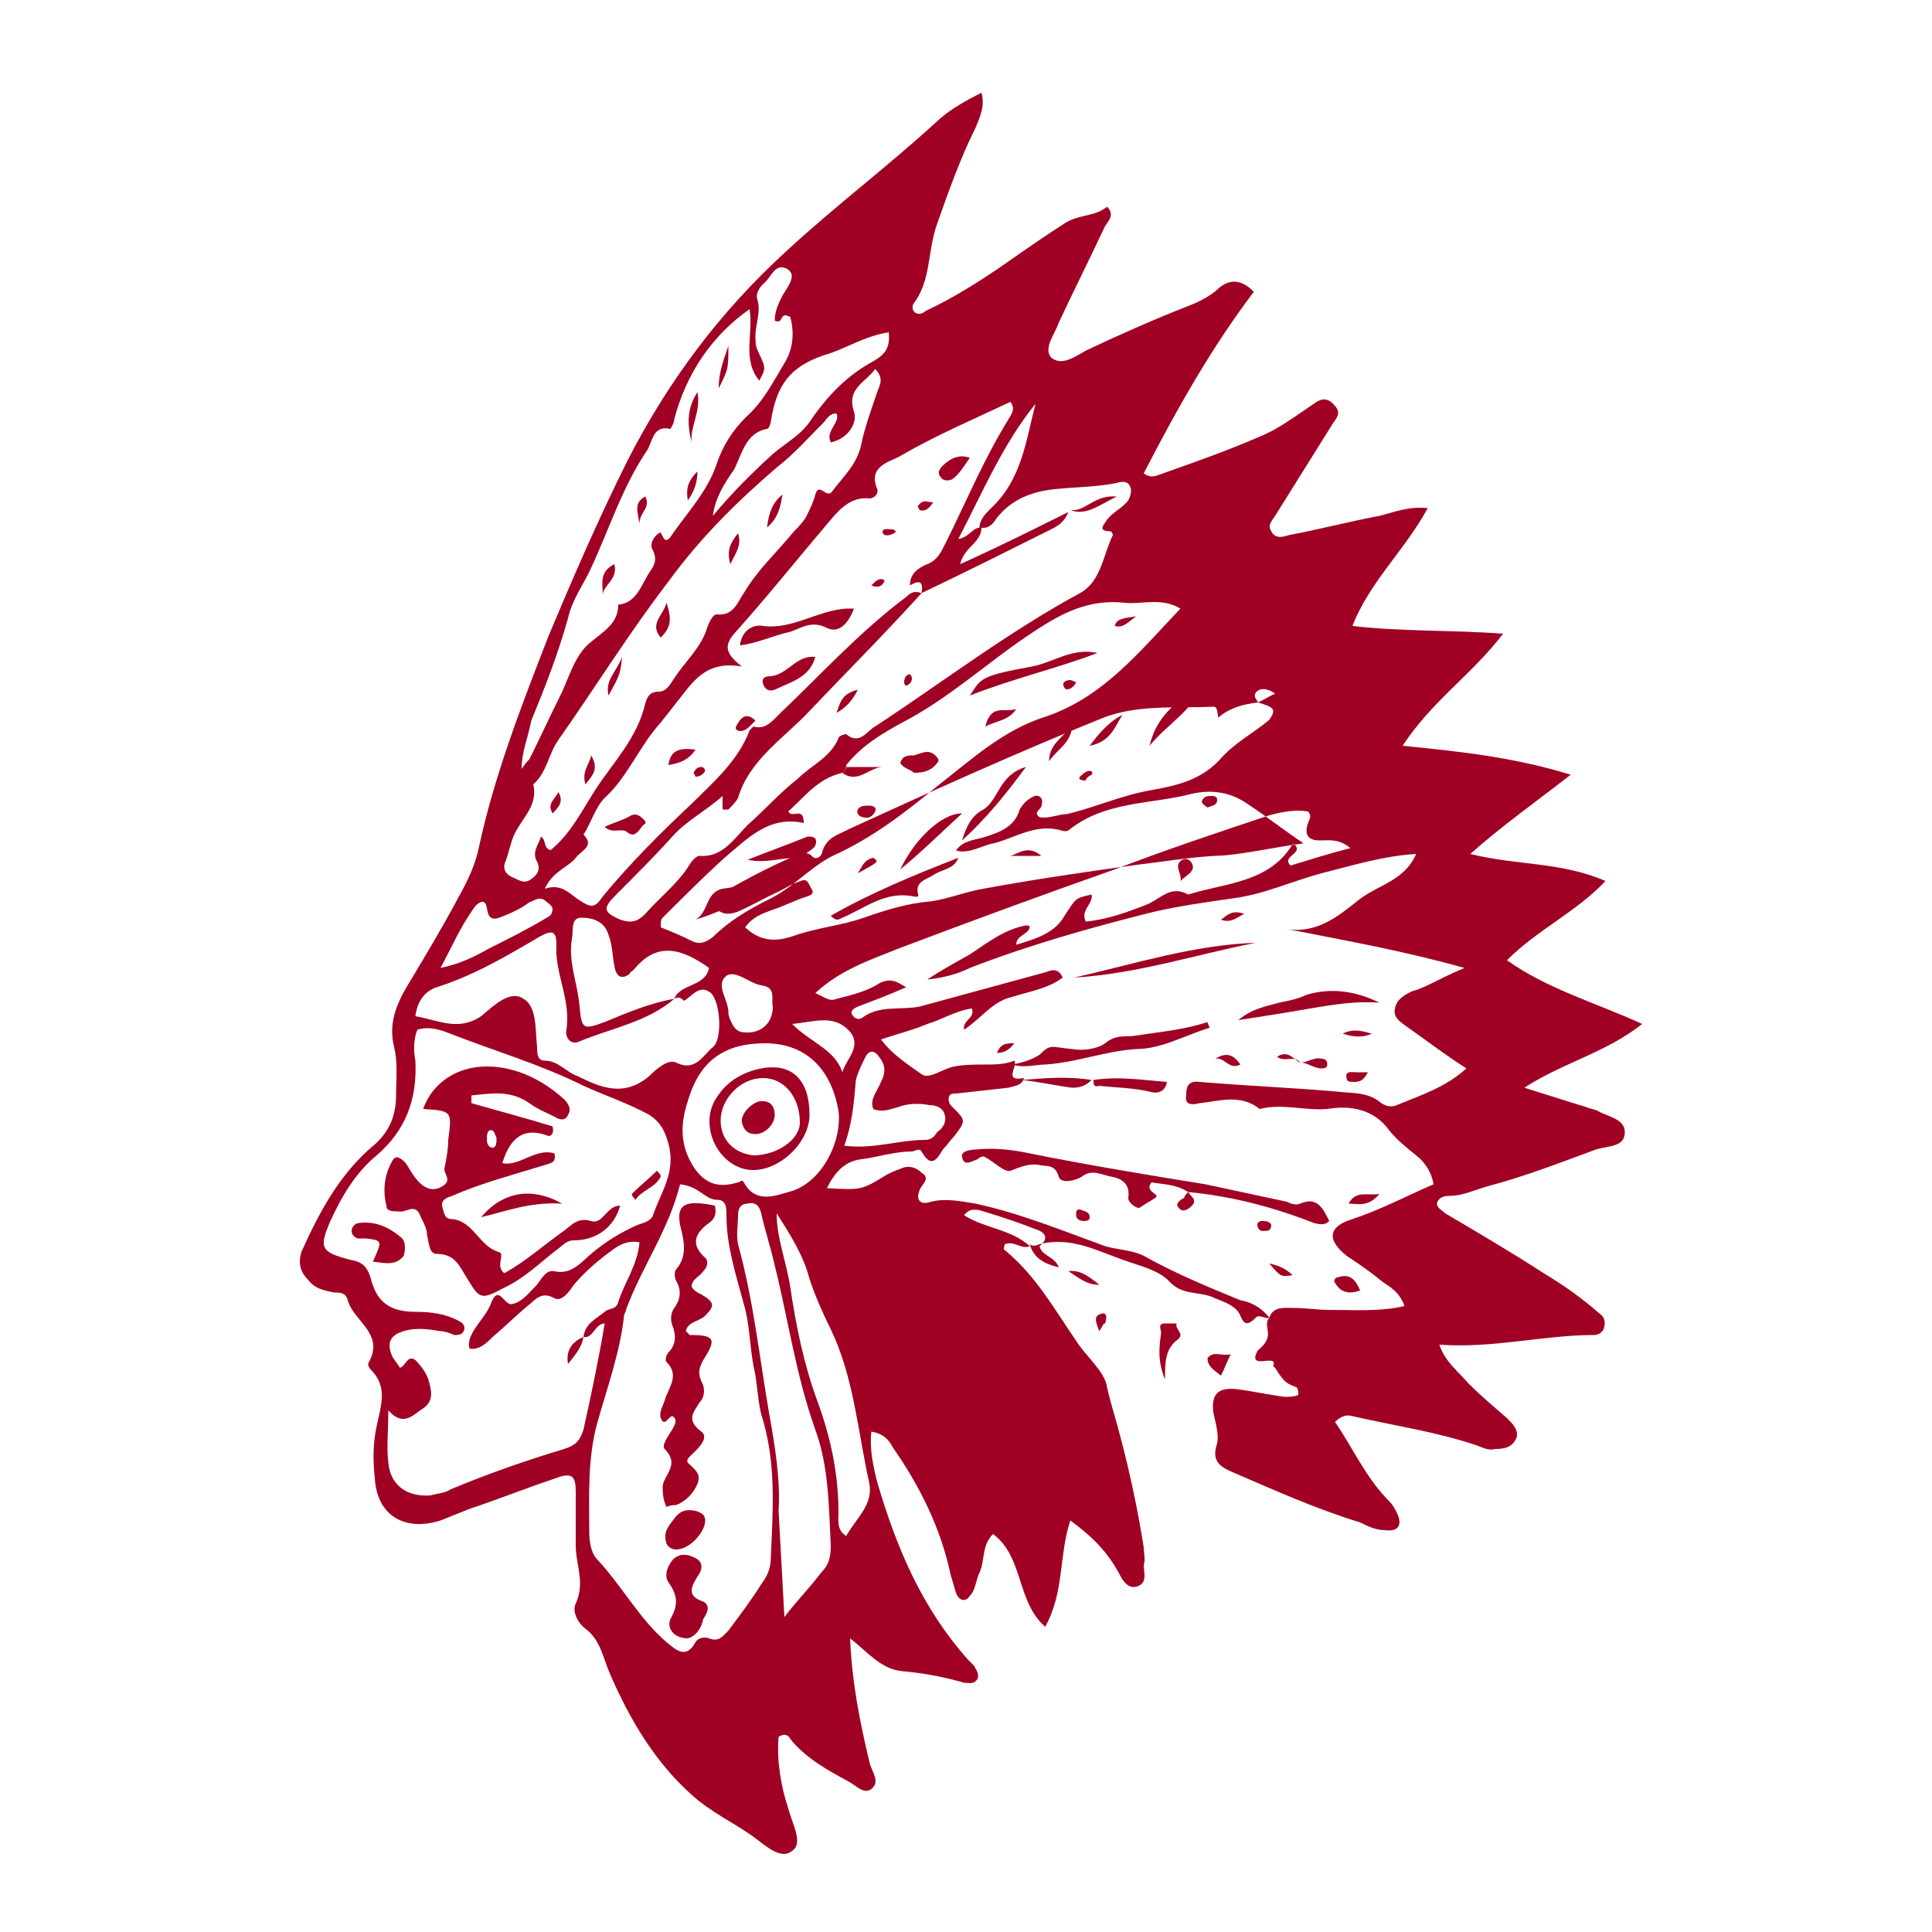 <?xml version="1.0" encoding="utf-8"?>
<!-- Generator: Adobe Illustrator 24.0.3, SVG Export Plug-In . SVG Version: 6.00 Build 0)  -->
<svg version="1.1" id="Layer_1" xmlns="http://www.w3.org/2000/svg" xmlns:xlink="http://www.w3.org/1999/xlink" x="0px" y="0px"
	 viewBox="0 0 100 100" style="enable-background:new 0 0 100 100;" xml:space="preserve">
<style type="text/css">
	.st0{fill:#A00023;}
</style>
<path class="st0" d="M65.7,68.2c-0.2,0.1-0.5-0.2-0.7,0c-0.4,0.4-0.6,0.4-0.8-0.1c-0.2-0.5-0.8-0.7-1.3-0.9
	c-0.8-0.4-1.7-0.1-2.4-0.9c-0.6-0.6-1.6-0.8-2.4-1.1c-1.4-0.5-2.7-1.2-4.3-0.8v0.1c0.4-0.3,0.4-0.6,0-0.8c-1-0.4-1.9-0.7-2.9-1
	c-0.3-0.1-0.7-0.2-1,0.2c1.1,0.7,2.4,0.7,3.4,1.6l0,0c-0.4,0.2-0.8-0.3-1.3-0.1c0,0.1-0.1,0.3,0,0.3c1.6,1.3,2.6,3.1,3.7,4.7
	c0.5,0.8,1.5,1.6,1.6,2.4c0.2,0.9,0.5,1.8,0.7,2.6c0.5,1.9,0.9,3.8,1.2,5.7c0,0.3,0.1,0.6,0,0.9c0,0.4,0.2,0.9-0.3,1.1
	s-0.8-0.3-1-0.7c-0.6-1.1-1.4-1.9-2.5-2.7c-0.6,1.8-0.3,3.7-1.3,5.5c-1.5-1.3-1.1-3.6-2.7-4.8c-0.6,0.6-0.4,1.3-0.7,2
	c-0.2,0.4-0.2,0.9-0.5,1.2c-0.2,0.3-0.5,0.3-0.7-0.1c-0.1-0.3-0.2-0.7-0.3-1c-0.5-2.4-1.6-4.6-3-6.6c-0.2-0.4-0.5-0.7-1.1-0.8
	c-0.1,0.9,0.1,1.8,0.3,2.6c1,3.4,2.3,6.5,4.7,9.2c0.1,0.1,0.2,0.2,0.3,0.3c0.1,0.2,0.3,0.4,0.2,0.7c-0.2,0.3-0.4,0.2-0.7,0.2
	c-1-0.3-2.1-0.5-3.2-0.6c-1.1-0.1-1.8-1-2.7-1.7c0.1,2.3,0.5,4.3,1,6.4c0.1,0.5,0.6,1,0.1,1.4c-0.4,0.3-0.8-0.2-1.2-0.4
	c-1.1-0.6-2.2-1.2-3-2.2c-0.1-0.2-0.3-0.3-0.6-0.1c-0.1,1.2,0.1,2.5,0.5,3.7c0.2,0.8,0.8,1.8,0.2,2.2c-0.6,0.5-1.4-0.3-2.1-0.8
	c-1-0.7-2.1-1.2-3.1-2.1c-1.9-1.7-3.2-3.9-4.2-6.2c-0.4-0.9-0.5-1.8-1.3-2.4c-0.4-0.3-0.7-0.9-0.5-1.3c0.5-1.1,0-2,0-3
	c0-0.9,0-1.9,0-2.8c0-0.8-0.2-1-1-0.7c-1.5,0.5-3,1.1-4.5,1.6c-0.5,0.2-1,0.4-1.5,0.6c-1.9,0.6-3.3-0.3-3.4-2.2
	c-0.1-0.9-0.1-1.8,0.1-2.7c0.2-1,0.6-2-0.3-2.9c-0.1-0.1-0.2-0.3-0.1-0.4c0.8-1.5-0.8-2.1-1.1-3.2c-0.1-0.4-0.4-0.4-0.7-0.4
	c-0.5-0.1-1-0.2-1.3-0.6c-0.4-0.4-0.6-0.8-0.4-1.5c0.9-2,1.9-3.9,3.6-5.4c0.9-0.7,1.3-1.6,1.3-2.7c0-0.8,0.1-1.7-0.1-2.5
	C20.1,53,20.5,52,21.1,51c0.9-1.5,1.8-3,2.6-4.5c0.5-0.9,0.9-1.7,1.1-2.7c0.8-3.7,2.2-7.3,3.6-10.9c1.3-3.1,2.6-6.1,4.1-9.1
	c2.1-4.1,4.8-7.7,8.2-10.8c2.6-2.4,5.4-4.5,8-6.9c0.6-0.5,1.3-0.9,2.1-1.3c0.2,0.7-0.1,1.3-0.3,1.8c-0.8,1.6-1.4,3.3-2,5
	c-0.5,1.4-0.3,2.9-1.2,4.1c-0.1,0.1-0.1,0.4,0.1,0.5c0.2,0.1,0.4,0,0.5-0.1c1.5-0.7,2.9-1.6,4.2-2.5c1-0.7,2-1.4,3.1-2.1
	c0.7-0.4,1.5-0.3,2.1-0.8c0.4,0.4,0.1,0.7-0.1,1c-0.8,1.7-1.6,3.3-2.4,5c-0.2,0.6-0.8,1.3-0.4,1.8c0.6,0.5,1.3-0.1,1.9-0.4
	c1.7-0.8,3.5-1.6,5.3-2.3c0.5-0.2,1.1-0.5,1.5-0.9c0.6-0.5,1.2-0.4,1.8,0.2c-2.2,2.9-4,6.1-5.7,9.4c0.4,0.3,0.7,0.1,1,0
	c1.7-0.6,3.4-1.2,5-1.9c1-0.4,1.9-1.1,2.8-1.7c0.4-0.3,0.7-0.3,1,0c0.4,0.4,0.3,0.6,0,1c-1,1.6-2,3.2-3,4.8
	c-0.2,0.3-0.4,0.5-0.2,0.8c0.2,0.4,0.6,0.3,0.9,0.2c1.6-0.3,3.1-0.7,4.7-1c0.8-0.2,1.5-0.5,2.5-0.4c-1.2,2.2-3,3.8-3.9,6.1
	c2.6,0.3,5.1,0.2,7.8,0.4c-1.6,2.1-3.7,3.5-5.2,5.8c3,0.3,5.8,0.6,8.7,1.5c-1.8,1.4-3.5,2.6-5.2,4.1c2.4,0.6,4.7,0.4,7,1.4
	c-1.5,1.6-3.5,2.5-5.1,4.1c2.1,1.5,4.6,2.2,7,3.3c-1.9,1.5-4.1,2-6.1,3.3c1.3,0.4,2.2,0.7,3.2,1c0.2,0.1,0.4,0.1,0.6,0.2
	c0.5,0.3,1.4,0.4,1.4,1.1c0,0.8-0.9,0.7-1.5,0.9c-1.9,0.7-3.7,1.4-5.6,1.9c-0.7,0.2-1.3,0.5-2,0.5c-0.3,0-0.5,0.1-0.6,0.3
	c-0.1,0.3,0.2,0.4,0.4,0.6c1.7,1,3.4,2,5.1,3.1c1,0.6,2,1.3,2.9,2.1c0.3,0.2,0.3,0.5,0.2,0.8c-0.1,0.2-0.3,0.3-0.5,0.3
	c-2.6,0-5.2,0.7-8,0.5c0.3,0.9,1,1.4,1.5,2c0.6,0.6,1.3,1.2,2,1.8c0.3,0.3,0.6,0.6,0.5,1c-0.2,0.5-0.6,0.6-1.1,0.6
	c-0.4,0.1-0.7-0.1-1-0.2c-2.1-0.7-4.2-1-6.4-1.5c-0.3-0.1-0.6,0-0.9,0.3c0.9,1.3,1.6,2.9,2.8,4.1c0.2,0.2,0.3,0.4,0.4,0.6
	c0.3,0.6,0.1,1-0.6,0.9c-0.5,0-0.9-0.2-1.3-0.4c-2.3-0.7-4.5-1.7-6.6-2.6c-0.7-0.3-1.1-0.6-0.8-1.5c0.1-0.5-0.1-1.1-0.2-1.6
	c-0.1-0.9,0.2-1.3,1.2-1.2c0.8,0.1,1.7,0.3,2.5,0.4c0.2,0,0.5,0,0.7-0.1c0-0.2,0-0.3-0.1-0.4c-0.5-0.2-0.6-0.2-1.1-1l-0.1-0.1
	c0.3-0.7-1.4,0.3-0.8-0.8C66.1,69.1,65.3,68.7,65.7,68.2c0.2-0.6,0.8-0.5,1.3-0.5c0.6,0,1.2,0.1,1.8,0.1c1.3,0,2.6,0.1,3.9-0.2
	c-0.3-0.8-0.8-1-1.2-1.3c-0.6-0.5-1.2-0.9-1.8-1.3c-1-0.8-1-1.5,0.3-1.9c1.5-0.5,2.8-1.2,4.2-1.8c-0.1-0.6-0.4-1.1-0.9-1.5
	s-1-0.8-1.4-1.3c-0.8-1.1-2-1.3-3.2-1.1c-1.2,0.1-2.3-0.3-3.5,0c-1-0.8-2.1-0.4-3.1-0.3c-0.4,0.1-0.8,0.1-0.7-0.4
	c0-0.3,0-0.8,0.7-0.7c2.4,0.2,4.8,0.3,7.1,0.5c0.8,0.1,1.6,0,2.3,0.6c0.3,0.2,0.6,0.2,0.8,0.1c1.2-0.5,2.5-0.9,3.6-1.9
	c-1.1-0.7-2-1.4-3-2.1c-0.4-0.3-0.8-0.5-0.7-1c0.1-0.5,0.5-0.7,0.9-0.9c0.4-0.1,0.8-0.3,1.2-0.5c0.4-0.2,0.8-0.4,1.5-0.7
	c-3.2-0.9-6.1-1.4-9.1-2c1.5,0.2,2.6-0.7,3.6-1.5s2.4-1,3-2.4c-1.7,0.1-3.3,0.6-4.9,1c-1.5,0.4-3,1.1-4.6,1.3
	c-1.4,0.2-2.8,0.4-4.1,0.7c-3.2,0.8-6.4,1.7-9.5,2.9c-0.6,0.3-1.3,0.5-2.2,0.6c0.9-0.6,1.5-0.9,2.2-1.3c0.9-0.6,1.8-1.3,2.9-1.5
	c0.1,0,0.2,0,0.2,0.1c-0.1,0.4-0.7,0.4-0.7,0.9c1-0.3,2-0.6,2.5-1.5c0.6-0.9,0.5-0.9,1.4-1.1c0.1,0.5-0.6,0.8-0.3,1.4
	c1.1-0.1,2.2-0.5,3.2-0.9c0.7-0.3,1.2-1,2.1-0.5c1.9-0.6,4.2-0.6,5.4-2.6H67c0.5,0.5-0.7,0.6-0.2,1.1c1-0.3,1.9-0.6,3.1-0.9
	c-0.6-0.5-1.1-0.4-1.6-0.4c-0.6,0-0.8-0.3-0.6-0.9c0.1-0.2,0.2-0.4,0-0.6c-0.6-0.1-1.3,0-2,0.2c-2.7,0.9-5.4,1.8-8,2.8
	c-3.7,1.3-7.5,2.7-11.2,4.1c-1.5,0.6-3,1.1-4.3,2.3c0.8,0.4,0.8,0.4,1.1,0.3c0.8-0.2,1.6-0.4,2.2-0.8c0.6-0.3,0.9-0.1,1.4,0.2
	c-0.9,0.4-1.7,0.7-2.5,1c-0.2,0.1-0.4,0.2-0.3,0.4c0.1,0.2,0.3,0.3,0.5,0.2c0.9-0.7,2-0.4,3-0.6c2.2-0.6,4.4-1.2,6.6-1.8
	c0.2-0.1,0.6-0.2,0.8,0.3c-0.8,0.6-1.7,0.7-2.6,1c-1,0.2-1.6,1.1-2.5,1.7c-0.1-0.5,0.6-0.6,0.4-1.1c-0.8,0.1-1.6,0.6-2.3,0.8
	c-0.7,0.3-1.5,0.5-2.4,0.8c0.6,0.8,1.4,1.3,2.1,1.8c0.4,0.3,1.1-0.3,1.7-0.4c0.5-0.1,1.1-0.1,1.6-0.1s1,0,1.5-0.2l0,0
	c0.2,0.3-0.6,1.1,0.5,0.9l0,0c-0.1,0.4-0.5,0.4-0.8,0.5c-0.9,0.1-1.8,0.2-2.7,0.3c-0.2,0-0.4,0-0.4,0.3c0,0.2,0.1,0.3,0.2,0.4
	C50,58,50,58,49.4,58.8c-0.2,0.2-0.4,0.5-0.6,0.7c-0.3,0.5-0.6,1-1.1,0.1c-0.1-0.2-0.4,0-0.5,0c-0.9,0-1.8,0.3-2.6,0.4
	c-0.9,0.1-1.4,0.7-1.8,1.5c1.8,0.1,1.8,0.1,3.1-0.7c0.2-0.1,0.4-0.2,0.7-0.3c0.4-0.2,0.8-0.1,1.1,0.2c0.5,0.3,0,0.6-0.1,0.9
	c-0.2,0.5,0,0.8,0.6,0.6c0.8-0.2,1.6,0,2.3,0.1c2.3,0.5,4.5,1.4,6.7,2.2c0.7,0.2,1.4,0.2,2,0.5c1.6,0.9,3.3,1.6,5,2.3
	C64.8,67.4,65.3,67.7,65.7,68.2z M34.9,51.7c0.3-0.8,1.6-0.6,1.8-1.6c-1.4-1-2.7-1.4-3.9,0.1c-0.1,0.1-0.2,0.1-0.2,0.2
	c-0.4,0.3-0.7,0.2-0.8-0.4c-0.1-0.5-0.1-1.1-0.3-1.6c-0.2-0.7-0.8-0.9-1.4-0.9s-0.4,0.7-0.5,1.1c-0.2,1.2,0.3,2.3,0.4,3.5
	s0.2,1.2,1.3,0.8C32.5,52.4,33.7,51.9,34.9,51.7c-1.4,1.2-3.2,1.5-4.9,2.2c-0.4,0.2-0.7-0.1-0.7-0.5c0.3-1.6-0.6-3-0.5-4.5
	c0-0.7-0.2-0.8-0.9-0.4c-1.7,1-3.4,2-5.3,2.6c-0.6,0.2-1,0.7-1.1,1.5c1.2,0.2,2.2,0.8,3.4,0c0.6-0.5,1.5-1.4,2.2-0.9
	c0.7,0.4,0.6,1.6,0.7,2.5c0,0.3,0,0.7,0.4,0.7c0.7,0,1.1,0.6,1.7,0.8c1.2,0.6,2.4,1.1,3.7,0c0.4-0.4,1-0.9,1.4-0.7
	c1,0.5,1.4-0.4,1.9-0.8c0.5-0.4,0.4-2.3-0.1-2.8c-0.6-0.5-1,0.2-1.4,0.4C35.2,51.6,35.1,51.6,34.9,51.7z M43.6,40
	c-1.3,0.3-2,1.3-2.8,2c0.2,0.4,0.8-0.3,0.8,0.6c-1.8-0.4-2.9,0.8-4.1,1.8c-1.1,1-2.2,2.1-3.2,3.1c-0.1,0.1-0.1,0.2-0.1,0.5
	c0.5,0.2,1,0.4,1.6,0.7c0.4,0.2,0.7,0.1,1.1-0.2c0.8-0.8,1.8-1.4,2.8-1.9c1.3-0.6,2.2-1.7,3.4-2.3c2-0.9,3.7-2.2,5.4-3.6
	c1.8-1.4,3.4-2.9,5.6-3.6c3-1,4.9-3.4,7-5.6c-1-0.6-2-0.2-2.9-0.3c-1.8-0.2-3.2,0.5-4.7,1.5c-2.3,1.5-4.3,3.4-6.8,4.7
	c-1.1,0.6-2.1,1.2-2.9,2.2C43.8,39.8,43.7,39.9,43.6,40z M47.7,30.7c-1.9,2.1-3.9,4.1-5.8,6.1c-1.3,1.4-3.1,2.5-3.7,4.5
	c-0.1,0.2-0.3,0.4-0.5,0.6c0,0-0.2,0-0.3,0c0-0.2,0-0.4,0-0.7c-0.9,0.8-1.9,1.3-2.6,2.1c-0.9,1-1.9,2-2.9,3
	c-0.7,0.7-0.7,0.9,0.2,1.3c0.6,0.2,0.9,0.1,1.3-0.3c0.7-0.8,1.6-1.5,2.2-2.4c0.1-0.2,0.4-0.6,0.6-0.6c1.2,0.1,1.8-0.9,2.5-1.6
	c0.9-0.8,1.7-1.7,2.6-2.4c0.7-0.7,1.7-1.1,2.1-2.1c0-0.1,0.3-0.2,0.4-0.2c0.7,0.6,1.1-0.2,1.5-0.4c3.5-2.3,6.9-4.9,10.6-6.9
	c1.1-0.6,1.2-2,1.7-3c0-0.1-0.1-0.2-0.1-0.2c-0.7,0-0.4-0.3-0.2-0.6c0.3-0.4,0.8-0.6,1.1-1c0.1-0.2,0.2-0.5,0.1-0.7
	c-0.1-0.3-0.4-0.3-0.7-0.2c-1,0.2-2,0.2-3,0.3c-1.3,0.1-2.4,0.5-3.2,1.5c-0.2,0.3-0.4,0.6-0.9,0.5c0-0.4,0.3-0.7,0.6-1
	c1.6-1.5,1.8-3.5,2.3-5.4c-1.7,2.1-2.7,4.5-4,7c0.6-0.1,0.7-0.6,1.2-0.6c0,0.8-0.9,1-1.1,1.9c2-0.9,3.8-1.8,5.6-2.7l0,0
	c-0.2,0.5-0.5,0.7-0.9,0.9C52.2,28.5,50,29.6,47.7,30.7c0.1-0.6-0.1-0.7-0.6-0.4c0-0.6,0.4-0.9,0.9-1.1s0.7-0.6,0.9-1
	c1.1-2.2,2-4.4,3.3-6.5c0.1-0.2,0.4-0.5,0.1-0.9c-1.9,0.9-3.8,1.7-5.7,2.8c-0.5,0.3-1.7,0.5-1.2,1.7c0.1,0.3-0.2,0.5-0.4,0.5
	c-0.9-0.1-1.5,0.5-2,1.1c-1.7,2-3.3,4-5,5.9c-0.5,0.6-0.5,1,0.4,1.7c-1.7-0.3-2.4,0.6-3.1,1.5c-0.4,0.5-0.7,0.9-1.1,1.4
	c-1.1,1.2-1.7,2.8-2.9,3.9c-0.5,0.5-0.7,1.3-1.1,1.9c0.6,0.6-0.1,0.8-0.4,1.2c-0.4,0.5-1.2,0.7-1.6,1.6c0.9-0.3,1.3,0.3,1.8,0.6
	c0.6,0.4,0.8,0.4,1.2-0.2c1.4-1.7,3-3.3,4.6-4.8c1.1-1.1,2.4-2.2,3-3.8c0.1-0.1,0.1-0.1,0.2-0.2c0.6,0.2,1-0.3,1.4-0.7
	c2.1-2,4.1-4.2,6.5-6C47.2,30.6,47.4,30.6,47.7,30.7z M65.11,36.36c0.33-0.15,0.56-0.31,0.89-0.46c-0.36-0.26-0.76-0.33-1-0.06
	C64.84,36.11,65.12,36.26,65.11,36.36c-0.72,0.08-1.46,0.27-2.05,0.78l0,0c-0.07-0.21,0-0.61-0.31-0.56
	c-1.94,0.09-3.83-0.13-5.67,0.58c-4.45,1.8-8.72,3.73-13.11,5.74c-0.56,0.31-1.18,0.41-1.41,1.19c-0.05,0.3-0.38,0.44-0.54,0.21
	c-0.26-0.25-0.59-0.1-0.81-0.03c-1.53,0.66-2.97,1.43-4.44,2.31c0.38,0.77,0.87,0.85,1.53,0.56c0.66-0.3,1.33-0.69,1.99-0.99
	c0.33-0.15,0.67-0.4,1.1-0.53c0.33-0.15,0.41-0.03,0.56,0.3c0.25,0.34,0.03,0.41-0.18,0.48c-0.64,0.2-1.2,0.51-1.84,0.71
	c-0.54,0.21-0.97,0.35-1.36,0.89c0.79,0.74,1.6,0.77,2.57,0.42c1.18-0.41,2.42-0.51,3.6-0.93c1.18-0.41,2.25-0.74,3.48-0.84
	c0.94-0.15,1.81-0.51,2.74-0.66c2.61-0.48,5.21-0.86,7.91-1.23c1.45-0.17,2.91-0.43,4.44-0.48c1.23-0.1,2.5-0.4,4.16-0.63
	c-1.18-0.8-1.99-1.44-2.81-1.98c-0.91-0.66-1.89-0.82-2.94-0.59c-2.12,0.56-4.52,0.37-6.39,1.88c-0.11,0.08-0.21,0.07-0.31,0.05
	c-1.35-0.43-2.38,0.32-3.55,0.63c-0.62,0.1-1.31,0.59-1.99,0.38l0,0c0.39-0.54,1-0.54,1.43-0.68c0.85-0.26,1.61-0.55,1.86-1.42
	c0.15-0.28,0.39-0.54,0.72-0.69c0.11-0.08,0.31-0.05,0.39,0.07c0.08,0.11,0.07,0.21,0.03,0.41c-0.03,0.2-0.46,0.33-0.1,0.59
	c0.49,0.08,0.94-0.15,1.45-0.17c1.48-0.36,2.79-0.96,4.26-1.22s2.73-0.56,3.73-1.72c0.74-0.79,1.63-1.25,2.45-1.93
	C66.06,36.72,65.98,36.61,65.11,36.36z M30.2,69.2L30.2,69.2c0.1-0.7,0.6-0.9,1.1-1.3c0.2-0.2,0.6-0.1,0.7-0.5c0.3-1,1-1.9,1.1-3.1
	c-0.6-0.1-1,0.1-1.4,0.4c-0.7,0.5-1.4,1.1-2,1.8c-0.2,0.3-0.6,0.9-1,0.7c-0.7-0.4-1,0.1-1.4,0.4c-0.6,0.5-1.2,1.1-1.8,1.6
	c-0.3,0.3-0.7,0.7-1.2,0.6c-0.1-0.4,0.1-0.7,0.2-0.9c0.3-0.5,0.7-0.9,0.9-1.4c0.4-1.1,0.7,0.1,1.1,0c0.5-0.1,0.8-0.5,1.2-0.9
	c0.3-0.3,0.5-0.9,1-0.8c0.9,0.2,1.4-0.5,1.9-0.9c0.7-0.6,1.5-1.1,2.4-1.5c0.3-0.1,0.7-0.2,0.8-0.5c0.4-1.2,1.2-2.2,0.8-3.7
	c-0.2-0.7-0.4-1.1-1-1.5c-1.1-0.6-2.3-1-3.4-1.5c-2.2-1.1-4.6-1.8-6.9-2.7c-0.5-0.2-1.1-0.4-1.7-0.2c-0.2,0.5-0.2,1.1-0.1,1.6
	c0.1,2-0.5,3.6-2,4.9c-1.1,0.9-1.8,2.1-2.4,3.4c-0.6,1.4-0.5,1.6,1,2c0.6,0.1,0.9,0.3,1.1,1c0.3,1.2,1,1.7,2.3,1.7
	c0.8,0,1.6,0.1,2.3,0.5c0.2,0.1,0.3,0.3,0.2,0.5c-0.1,0.2-0.3,0.2-0.5,0.2c-0.2-0.1-0.5-0.2-0.7-0.2c-0.6-0.1-1.3-0.2-1.9,0
	c-0.7,0.2-0.9,0.6-0.6,1.3c0.1,0.2,0.3,0.4,0.4,0.6c0.3-0.1,0.4-0.7,0.8-0.4c0.3,0.3,0.6,0.7,0.7,1.1s0.3,1-0.3,1.4
	c-0.5,0.3-1,1-1.8,0.1c0,1.1-0.1,1.9,0,2.7c0.1,1.2,1,1.8,2.2,1.7c0.3-0.1,0.7-0.1,1-0.3c1.9-0.8,3.9-1.5,5.9-2.1
	c0.6-0.2,0.8-0.4,1-1c0.4-1.8,0.8-3.7,1.1-5.5C30.8,68.5,30.7,69.3,30.2,69.2z M35.2,61.3c-0.6,2.4-2,4.3-2.8,6.5
	c0,0.1-0.1,0.2-0.1,0.3c-0.2,1.9-0.9,3.8-1.4,5.6c-0.5,1.9-0.4,3.7-0.4,5.6c0,0.5,0.1,1.1,0.4,1.4c1.3,1.4,2.2,3.1,3.6,4.3
	c0.5,0.4,1,0.9,1.5,0c0.1-0.2,0.4-0.3,0.7-0.2c0.5,0.2,0.7-0.1,1-0.4c0.6-0.8,1.2-1.6,1.7-2.4c0.3-0.4,0.5-0.8,0.5-1.4
	c0.1-2.5,0.3-4.9-0.5-7.4c-0.2-0.8-0.2-1.7-0.4-2.5c-0.2-1.1-0.2-2.2-0.5-3.2c-0.4-1.5-0.9-3-0.9-4.6c0-0.4,0-0.8-0.5-0.8
	C36.5,62.1,36.2,61.4,35.2,61.3z M43.3,21.4c-0.4,0-0.5,0.3-0.7,0.5c-0.8,0.8-1.5,1.6-2.4,2.3c-2.1,1.8-4,3.7-5.6,5.9
	c-2,2.6-3.8,5.5-5.7,8.2c-0.5,0.7-0.6,1.7-1.3,2.3c0.3,1.2-0.8,1.9-1.1,2.9c-0.1,0.3-0.2,0.7-0.3,1c-0.2,0.4-0.1,0.7,0.3,0.9
	c0.3,0.1,0.6,0.4,1,0.1c0.3-0.2,0.5-0.5,0.3-0.9c-0.3-0.5,0.1-0.9,0.2-1.3c0.3,0.2,0.1,0.6,0.5,0.7c1-0.8,1.6-2,2.3-3.1
	c0.9-1.4,2.2-2.7,2.6-4.5c0.1-0.3,0.2-0.6,0.7-0.6c0.4,0,0.6-0.4,0.8-0.7c0.6-0.9,1.4-1.6,1.7-2.6c0.1-0.3,0.3-0.7,0.5-0.7
	c0.9,0.1,1.1-0.7,1.4-1.1c0.7-1.2,1.7-2.1,2.6-3.2c0.2-0.2,0.4-0.4,0.6-0.7c0.2-0.4,0.4-0.8,0.5-1.2c0.2-0.7,0.6,0.3,0.9-0.2
	c0.6-0.8,1.3-1.4,1.5-2.5c0.2-0.9,0.5-1.7,0.8-2.6c0.1-0.3,0.4-0.7-0.1-1.2c-0.5,0.7-1.5,1-1.1,2.2c0.2,0.6-0.3,1.4-1.2,1.6
	C42.7,22.3,43.5,21.9,43.3,21.4z M27,39.8c0.2-0.3,0.3-0.4,0.4-0.5c0.6-1.2,1.1-2.3,1.7-3.5c0.4-0.9,0.7-1.9,1.4-2.5
	c0.7-0.6,1.5-1,1.5-2c1-0.1,1.2-1.1,1.7-1.8c0.2-0.3,0.3-0.6,0.1-1c-0.2-0.3,0-0.7,0.3-0.9c0.2-0.2,0.2,0.7,0.6,0.2
	c0.8-1.2,1.9-2.3,2.4-3.8c0.3-0.9,0.8-1.7,1.5-2.4c0.9-0.8,1.4-1.8,2-2.8c0.5-0.8,0.5-1.7,0.3-2.4c-0.6-0.3-0.3,0.4-0.8,0.2
	c0-0.5,0.2-0.9,0.4-1.3c0.3-0.5,0.8-1.1,0.2-1.4c-0.6-0.3-0.8,0.5-1.2,0.8c-0.2,0.2-0.4,0.5-0.3,0.8c0.2,0.6-0.1,1.3-0.1,1.9
	c0,0.2,0,0.5,0.1,0.7c0.4,0.9,0.5,0.9,0.1,1.6c-0.9-1.1-0.3-2.4-0.5-3.7c-2,1.4-3.3,3.4-3.9,5.7c0,0.2-0.2,0.5-0.2,0.5
	c-0.9-0.2-0.9,0.6-1.2,1.1c-1.3,1.9-2,4.2-3,6.3c-0.4,0.8-0.9,1.5-1.1,2.4c-0.5,1.8-1.2,3.6-1.9,5.3C27.3,38.3,27,38.9,27,39.8z
	 M40.6,83.7c0.6-0.8,1.3-1.5,1.9-2.3C42.9,81,43,80.6,43,80c-0.1-2-0.1-4.1-0.8-6c-1-2.8-1.4-5.7-2.1-8.5c-0.2-0.9-0.5-1.8-0.7-2.7
	c-0.1-0.4-0.3-0.6-0.7-0.5c-0.4,0-0.5,0.3-0.5,0.6c0,0.5-0.1,1,0,1.5c0.8,2.9,1.1,5.8,1.6,8.7c0.3,1.7,0.6,3.4,0.5,5.1
	C40.4,80.1,40.5,81.9,40.6,83.7z M39.6,54c-2.1,0-3.4,0.9-4,3c-0.4,1.2-0.4,2.3,0.3,3.4c0.6,0.9,1.3,1.1,2.3,0.8
	c0.1,0,0.2-0.2,0.3,0c0.6,1.1,1.6,0.7,2.3,0.5c1.7-0.4,2.8-2.6,2.6-4.2C43,55.2,41.6,54,39.6,54z M40.2,62.8c0,1.3,0.5,2.5,0.7,3.8
	c0.3,2,0.7,4,1.4,5.9s1.1,3.8,1.1,5.8c0,0.4-0.1,0.9,0.4,1.2c0.5-0.9,1.4-1.6,1.2-2.7c-0.6-2.7-0.8-5.5-2-8
	c-0.4-0.8-0.8-1.7-1.1-2.6C41.6,65,40.9,63.9,40.2,62.8z M46,17.2c-1.3,0.2-2.3,0.9-3.4,1.2c-1.7,0.6-2.4,1.5-2.7,3.4
	c0,0.1-0.1,0.4-0.2,0.4c-1.1,0.2-1.3,1.3-1.7,2.1c-0.5,0.7-1,1.5-1.1,2.4c1-1.2,2-2.2,3.1-3.2c0.7-0.6,1.5-1,2-1.8
	c0.9-1.3,1.9-2.3,3.2-3C45.7,18.4,46.1,18.1,46,17.2z M43.7,59.3c1.5,0.2,2.8-0.3,4.2-0.3c0.3,0,0.5-0.2,0.6-0.4
	c0.3-0.2,0.5-0.5,0.4-0.9s-0.5-0.5-0.8-0.5c-0.5-0.1-1.1-0.1-1.6,0.1c-0.4,0.1-0.8,0.3-1.3,0.1c-0.2-0.5,0.2-0.9,0.4-1.4
	c0.2-0.4,0.3-0.8-0.1-1.3c-0.2-0.3-0.5-0.4-0.7,0s-0.4,0.8-0.5,1.2C44.2,57.1,44.1,58.2,43.7,59.3z M22.8,50.1c1-0.2,1.8-0.6,2.5-1
	c1-0.5,2-1,3-1.6c0.2-0.1,0.3-0.2,0.3-0.5c-0.1-0.2-0.3-0.3-0.4-0.4c-0.3-0.2-0.5,0-0.8,0.1c-0.4,0.3-0.8,0.5-1.3,0.7
	s-0.8,0.3-0.9-0.4c-0.1-0.6-0.5-0.2-0.6-0.1C23.8,48,23.4,49,22.8,50.1z M40,52.1c-0.1-0.4,0.2-1-0.6-1.1c-0.6-0.1-1.3-0.8-1.8-0.5
	c-0.6,0.5,0.1,1.2,0.1,1.9c0,0.2,0.1,0.4,0.2,0.6c0.1,0.2,0.2,0.3,0.4,0.4C39.2,53.6,40,53.1,40,52.1z M43.6,55.5
	c0.2-0.7,1.1-1.4,0.3-2.2S42.1,52.9,41,53C42,54,43.2,54.3,43.6,55.5z"/>
<path class="st0" d="M60.3,71.4c-0.4-1-0.3-1.7-0.2-2.4c0-0.2-0.2-0.5,0.2-0.5c0.2,0,0.4,0,0.6,0c-0.1,0.3,0.4,0.5,0.1,0.8
	C60.3,69.8,60.3,70.5,60.3,71.4z"/>
<path class="st0" d="M62.5,70.3c0.3-0.4,0.7-0.1,1.2-0.2c-0.2,0.4-0.3,0.7-0.5,1.1C62.8,70.9,62.5,70.7,62.5,70.3z"/>
<path class="st0" d="M56.9,66.5c-0.7,0-1.1-0.4-1.6-0.7C55.9,65.7,56.4,66.1,56.9,66.5z"/>
<path class="st0" d="M53.8,64.4c0,0.6,0.8,0.6,1,1.2c-0.8-0.2-1.3-0.5-1.5-1.2l0,0C53.4,64.5,53.6,64.5,53.8,64.4L53.8,64.4z"/>
<path class="st0" d="M56.9,68.9c-0.2-0.5-0.3-0.8,0.1-0.9c0.3-0.1,0.3,0.2,0.2,0.5C57.1,68.5,57.1,68.6,56.9,68.9z"/>
<path class="st0" d="M43.8,39.7c0.6,0,1.2,0,1.9,0c-0.7,0-1.3,0.9-2.1,0.3C43.7,39.9,43.8,39.8,43.8,39.7z"/>
<path class="st0" d="M38.9,37.5c-0.1,0.1-0.3,0.3-0.4,0.3c-0.2,0.1-0.5,0-0.4-0.2c0.2-0.4,0.5-0.8,1-0.3C39,37.4,39,37.4,38.9,37.5z
	"/>
<path class="st0" d="M61.5,61.7c-0.6-0.4-1.3-0.4-1.9-0.5c-0.4,0.5,0.5,0.6,0.2,0.8s-0.5,0.3-0.8,0.5c-0.1,0.1-0.6-0.2-0.6-0.5
	c0.1-0.7-0.3-1-0.9-1.1c-0.5-0.1-1-0.4-1.5,0c-0.3,0.2-1.1,0.4-1.2,0c-0.2-0.7-0.7-0.5-1-0.6c-0.5-0.1-1,0.1-1.5,0.3
	c-0.3,0.1-0.9-0.5-1.3-0.7c-0.1-0.1-0.3,0-0.4,0.1c-0.3,0.1-0.7,0.4-0.8-0.1c-0.1-0.3,0.4-0.4,0.7-0.4c0.9-0.1,1.9,0,2.8,0.2
	c3,0.6,6,1.1,9.1,1.6c1.4,0.3,2.8,0.6,4.2,0.9c0.2,0.1,0.5,0.2,0.7,0.1c0.9-0.4,1.2,0.3,1.5,0.9c-0.2,0.2-0.4,0.2-0.8,0.1
	C65.7,62.4,63.6,61.9,61.5,61.7L61.5,61.7z"/>
<path class="st0" d="M52.4,55.1c0.5-0.1,0.9-0.2,1.4-0.5c0.6-0.6,0.6-0.4,1.7-0.3c0.5,0.1,1.3,0,1.7-0.3c0.6-0.5,1.1-0.3,1.6-0.4
	c1.3-0.2,2.5-0.3,3.7-0.7c0,0.1,0.1,0.2,0.1,0.3c-1.3,0.4-2.5,1.1-3.8,1.1c-1.6,0.1-3.1,0.7-4.7,0.8C53.6,55.1,53,55.3,52.4,55.1
	C52.4,55,52.4,55.1,52.4,55.1z"/>
<path class="st0" d="M55.6,50.6c3.1-0.7,6.2-1.7,9.4-1.8C61.9,49.4,58.9,50.4,55.6,50.6z"/>
<path class="st0" d="M64.1,52.8c0.7-0.6,1.4-0.7,2.1-0.9c0.5-0.1,1-0.2,1.4-0.4c1.3-0.4,2.6-0.2,3.8,0.4c-1.2-0.1-2.4,0.1-3.6,0.3
	C66.7,52.4,65.4,52.6,64.1,52.8z"/>
<path class="st0" d="M56.6,55.9c1.3-0.2,2.5,0,3.8,0.1c-0.1,0.6-0.6,0.6-0.9,0.5c-0.9-0.2-1.7-0.2-2.6-0.3
	C56.6,56.3,56.6,56.1,56.6,55.9L56.6,55.9z"/>
<path class="st0" d="M52.9,55.9c1.2-0.1,2.4-0.2,3.6,0l0,0c-0.3,0.3-0.6,0.4-1,0.4C54.7,56.2,53.8,56,52.9,55.9L52.9,55.9z"/>
<path class="st0" d="M70.4,66.8c-0.6,0.2-1,0.1-1.3-0.4c-0.1-0.1,0-0.3,0.2-0.3C69.9,65.9,70.2,66.3,70.4,66.8z"/>
<path class="st0" d="M71.4,61.8c-0.6,0.7-1.1,0.5-1.6,0.5C70.2,61.6,70.7,61.9,71.4,61.8z"/>
<path class="st0" d="M61.1,45.6c0.1-0.4-0.4-0.8,0.1-1.1c0.2-0.1,0.4,0,0.5,0.2C61.9,45.1,61.4,45.3,61.1,45.6z"/>
<path class="st0" d="M70.8,55.5c-0.2,0.4-0.4,0.5-0.7,0.5c-0.2,0-0.4,0-0.4-0.2c-0.1-0.4,0.3-0.3,0.5-0.3
	C70.3,55.5,70.5,55.5,70.8,55.5z"/>
<path class="st0" d="M64.6,44c0.1-0.4,0.1-0.8,0.5-1l0.2,0.1C65.5,43.7,64.9,43.8,64.6,44z"/>
<path class="st0" d="M61.5,61.7c0.1,0.2,0.5,0.4,0.2,0.7c-0.2,0.2-0.5,0.4-0.7,0.1c-0.2-0.2,0.1-0.4,0.3-0.5
	C61.3,61.9,61.4,61.8,61.5,61.7L61.5,61.7z"/>
<path class="st0" d="M55.9,62.6c0.2,0.1,0.5,0.1,0.5,0.4c0,0.2-0.2,0.2-0.3,0.2c-0.2,0-0.4-0.1-0.4-0.3S55.7,62.6,55.9,62.6z"/>
<path class="st0" d="M69.5,53.5c0.6-0.3,1.1-0.1,1.5,0C70.6,53.7,70.1,53.7,69.5,53.5z"/>
<path class="st0" d="M65.7,65.4c0.5,0.1,0.9,0.3,1.2,0.6C66.3,66.1,66.3,66.1,65.7,65.4z"/>
<path class="st0" d="M64.2,55.1c-0.6,0.3-0.8-0.4-1.3-0.3C63.4,54.5,63.8,54.5,64.2,55.1z"/>
<path class="st0" d="M67.3,55c-0.3-0.4-0.8,0-1.2-0.3C66.7,54.3,67,54.9,67.3,55L67.3,55z"/>
<path class="st0" d="M67.3,55c0.4,0,0.7-0.3,1.1-0.2c0.2,0,0.3,0.1,0.3,0.3s-0.2,0.2-0.3,0.2C68,55.3,67.7,55,67.3,55L67.3,55z"/>
<path class="st0" d="M64.4,47.3c-0.4,0.2-0.7,0.5-1.2,0.3C63.6,47.3,63.8,47.1,64.4,47.3z"/>
<path class="st0" d="M65.8,63.4c0,0.2-0.1,0.3-0.2,0.3c-0.2,0-0.4,0.1-0.5-0.2c-0.1-0.2,0.1-0.3,0.2-0.3
	C65.5,63.2,65.7,63.2,65.8,63.4z"/>
<path class="st0" d="M51.6,54.5c0.2-0.5,0.5-0.5,0.9-0.5C52.2,54.4,51.9,54.5,51.6,54.5z"/>
<path class="st0" d="M24.4,57.1c1.4,0.4,2.9,0.8,4.2,1.2c0.1,0.4-0.1,0.5-0.2,0.5c-1.3-0.5-2,0.1-2.4,1.4c0.9,0.2,1.7-0.8,2.7-0.5
	c0.1,0.5-0.2,0.5-0.5,0.6c-1.6,0.5-3.2,0.9-4.8,1.6c-0.3,0.1-0.6,0.2-0.5,0.6c0.1,0.3,0.1,0.6,0.5,0.6c1.1,0.1,1.4,1.4,2.4,1.7
	c0.4,0.1-0.2,0.7,0.3,1.1c1.1-0.6,2.1-1.5,3.1-2.2c0.4-0.3,0.7-0.7,1.4-0.5c0.6,0.2,0.8-0.8,1.5-0.8c-0.3,1.1-1.2,1.8-2.4,1.8
	c-0.4,0-0.6,0.3-0.9,0.5c-0.9,0.7-1.7,1.5-2.8,2c-1.1,0.6-1.2,0.5-1.8-0.5c-0.4-0.6-0.6-1.3-1.6-1.3c-0.4,0-0.4-0.6-0.5-1
	c0-0.4-0.3-0.8-0.4-1.1c-0.3-0.5-0.7,0-1.1-0.1c-0.3,0-0.6,0-0.6-0.3c-0.2-0.8-0.1-1.6,0.3-2.3c0.2-0.4,0.5-0.1,0.7,0.1
	c0.2,0.3,0.4,0.7,0.7,1c0.3,0.3,0.7,0.5,1.2,0.2s0.1-0.6,0.1-0.9c0.1-0.5,0.2-1,0.2-1.5c0.2-1.5,0.2-1.5-1.3-1.6
	c0.5-1.4,1.8-2.2,3.3-2.2s2.9,0.7,4,1.7c0.2,0.2,0.4,0.5,0.2,0.8C29.3,58,29,58,28.7,57.8c-0.4-0.2-0.9-0.4-1.3-0.7
	c-1-0.7-2-0.5-3-0.4C24.4,56.9,24.4,57,24.4,57.1z M25.7,58.9c-0.1-0.2-0.1-0.4-0.3-0.4c-0.2,0-0.2,0.3-0.2,0.5s0.1,0.4,0.3,0.4
	C25.7,59.4,25.7,59.1,25.7,58.9z"/>
<path class="st0" d="M19.3,65.3c0.5-1.1,0.5-1.1-0.4-1.2c-0.1,0-0.3,0-0.4,0c-0.2-0.1-0.3-0.2-0.3-0.4s0.2-0.4,0.4-0.4
	c0.8-0.1,1.5,0.2,2.1,0.7c0.3,0.2,0.3,0.6,0.2,1C20.5,65.5,20,65.4,19.3,65.3z"/>
<path class="st0" d="M24.9,63c1.1-1.3,2.6-1.6,4.2-0.7C27.4,62.2,26.2,62.7,24.9,63z"/>
<path class="st0" d="M34.2,60.9c-0.3,0.6-1,0.7-1.3,1.2c-0.1-0.1-0.2-0.2-0.2-0.3c0.4-0.4,0.9-0.8,1.3-1.2
	C34.1,60.7,34.2,60.8,34.2,60.9z"/>
<path class="st0" d="M30.2,69.2c-0.1,0.6-0.5,1-0.8,1.4C29.3,70,29.5,69.5,30.2,69.2L30.2,69.2z"/>
<path class="st0" d="M49.6,44.4c-0.2,0.6-0.9,0.6-1.3,0.9c-0.3,0.2-0.9,0.3-0.8,0.9c0.1,0.3-0.1,0.2-0.2,0.2
	c-1.5-0.3-2.5,0.6-3.7,1.1c-0.2,0.1-0.3,0.2-0.6-0.1C45.1,46.2,47.3,45.3,49.6,44.4C49.6,44.5,49.6,44.4,49.6,44.4z"/>
<path class="st0" d="M49.8,42.1c-1.1,1-2.1,2-3.2,2.9C47.3,43.5,48.7,42.1,49.8,42.1z"/>
<path class="st0" d="M49.8,43.5c0.2-0.7,0.5-1.3,1.1-1.6c0.8-0.5,0.8-1.8,2.2-2.2C52,41.2,51,42.4,49.8,43.5z"/>
<path class="st0" d="M62.2,35.5c-0.5,1.3-1.7,1.9-2.7,3.1C59.9,36.9,61.1,36.2,62.2,35.5L62.2,35.5z"/>
<path class="st0" d="M58.1,37c-0.4,0.6-0.6,1.4-1.7,1.6C57,37.8,57.5,37.3,58.1,37z"/>
<path class="st0" d="M54.3,39.4c0-0.8,0.6-1.2,1.2-1.8C55.4,38.5,54.7,38.8,54.3,39.4z"/>
<path class="st0" d="M52.3,44.3c0.4-0.1,0.9-0.6,1.6,0C53.2,44.3,52.8,44.3,52.3,44.3z"/>
<path class="st0" d="M44.4,45.2c0.2-0.3,0.3-0.7,0.8-0.8C45.5,44.6,45.5,44.6,44.4,45.2z"/>
<path class="st0" d="M62.2,41.5c0.1-0.3,0.3-0.3,0.5-0.3c0.1,0,0.3,0,0.3,0.2c0,0.3-0.3,0.3-0.5,0.4C62.4,41.7,62.3,41.7,62.2,41.5z
	"/>
<path class="st0" d="M56.2,40.4c-0.3,0-0.4-0.1-0.3-0.2c0.1-0.1,0.3-0.3,0.5-0.3c0.1,0,0.2,0.1,0.1,0.2
	C56.3,40.2,56.2,40.3,56.2,40.4z"/>
<path class="st0" d="M43.2,48.3c0.3-0.4,0.6-0.3,1.1-0.1C43.8,48.2,43.5,48.3,43.2,48.3z"/>
<path class="st0" d="M34.5,78c-0.2-0.4-0.2-0.8-0.2-1.1c0.1-0.6,0.9-1.1,0.1-1.9c-0.2-0.2,0.3-0.8,0.5-1.2c0.1-0.2,0.1-0.4-0.1-0.5
	c-0.2,0-0.4,0.6-0.6,0.1c-0.1-0.3,0.1-0.6,0.2-0.9c0.2-0.7,0.8-1.3,0.1-2c-0.1-0.1,0-0.4,0.1-0.5c0.4-0.4,0.4-0.9,0.2-1.4
	c-0.1-0.3-0.1-0.6,0.1-0.9c0.3-0.4,0.4-0.9,0.1-1.4c-0.1-0.2-0.1-0.5,0-0.6c0.6-0.7,0.4-1.5,0.2-2.3c-0.2-1.1,0.3-1.3,1.8-1
	c0.1,0.4,0,0.7-0.3,0.9c-0.7,0.5-1,1.1-0.2,1.8c0.2,0.2,0.1,0.5-0.1,0.7c-0.2,0.3-0.6,0.4-0.6,0.8c0.1,0.2,0.3,0.3,0.5,0.4
	c0.7,0.4,0.7,0.6,0.2,1.1c-0.3,0.3-0.9,0.3-1,0.8c0.1,0.1,0.2,0.2,0.2,0.2c1.3,0,1.4,0.2,0.7,1.3c-0.2,0.4-0.3,0.6-0.1,1.1
	c0.2,0.3,0.2,0.8-0.1,1.1c-0.3,0.5-0.7,0.9,0.1,1.5c0.4,0.3-0.1,0.8-0.4,1.1c-0.2,0.2-0.5,0.4-0.2,0.6c0.3,0.3,0.6,0.5,0.4,1
	c-0.2,0.5-0.6,0.9-1.1,1.1C34.9,77.9,34.7,77.9,34.5,78z"/>
<path class="st0" d="M35.6,84.8c-0.7,0-1.1-0.5-0.9-1c0.4-0.7,0.4-1.2-0.1-1.9c-0.2-0.3-0.1-0.7,0.1-1c0.3-0.5,0.8-0.5,1.2-0.3
	c0.5,0.2,0.5,0.6,0.2,1c-0.3,0.5-0.6,1,0.3,1.3c0.4,0.2,0.2,0.6,0,0.9C36.3,84.3,36,84.7,35.6,84.8z"/>
<path class="st0" d="M36.5,78.7c0,0.6-0.8,1.5-1.5,1.5c-0.2,0-0.4-0.1-0.5-0.3c-0.2-0.6,0.1-0.9,0.4-1.3c0.3-0.4,0.6-0.5,1.1-0.4
	C36.3,78.3,36.5,78.4,36.5,78.7z"/>
<path class="st0" d="M38.3,33.4c0.1-0.8,0.7-1.1,1.2-1c1.5,0.2,2.8-0.8,4.3-0.9c0.1,0,0.3,0,0.4,0c-0.3,0.8-0.8,1.3-1.4,1
	c-0.8-0.4-1.3,0-1.9,0.2C40,32.9,39.2,33.3,38.3,33.4z"/>
<path class="st0" d="M42.2,34c-0.3,1.1-1.3,1.3-2.1,1.7c-0.3,0.1-0.5,0-0.6-0.3s0.1-0.4,0.4-0.4C40.8,34.9,41.2,33.9,42.2,34z"/>
<path class="st0" d="M50.2,23.7c-0.3,0.4-0.5,0.8-0.9,1.1c-0.2,0.1-0.5,0.1-0.6-0.1c-0.2-0.2-0.1-0.4,0.1-0.6
	C49.2,23.7,49.7,23.5,50.2,23.7z"/>
<path class="st0" d="M31.3,42.8c0.4-0.2,0.8-0.3,1.2-0.5c0.3-0.2,0.5-0.2,0.8,0.1c0.1,0.1,0.2,0.2,0,0.3c-0.2,0.2-0.4,0.7-0.8,0.4
	C32.2,42.8,31.7,43.2,31.3,42.8z"/>
<path class="st0" d="M34.6,39.6c0.1-0.8,0.6-0.9,1.4-0.8C35.6,39.4,35.1,39.5,34.6,39.6z"/>
<path class="st0" d="M45.1,30.3c0.2-0.2,0.4-0.4,0.6-0.3c0.1,0,0.1,0.1,0,0.2C45.6,30.4,45.3,30.4,45.1,30.3z"/>
<path class="st0" d="M48.3,26c-0.2,0.3-0.4,0.5-0.7,0.4l-0.1-0.2C47.8,25.8,48,26,48.3,26z"/>
<path class="st0" d="M46.4,27.5c-0.2,0.2-0.6,0.3-0.7,0.1c-0.1-0.3,0.3-0.2,0.5-0.2C46.3,27.4,46.3,27.5,46.4,27.5z"/>
<path class="st0" d="M36.5,39.9c-0.1,0.2-0.3,0.3-0.5,0.3L35.9,40c0.1-0.2,0.2-0.3,0.4-0.3C36.4,39.7,36.5,39.8,36.5,39.9z"/>
<path class="st0" d="M44.4,35.7c-0.3,0.6-0.6,0.9-1.1,1.2C43.5,36.3,43.6,35.9,44.4,35.7z"/>
<path class="st0" d="M55.4,26.4c0.8,0.1,1.2-0.8,2.4-0.7C56.8,26.2,56.2,26.7,55.4,26.4L55.4,26.4z"/>
<path class="st0" d="M46.9,35.5c-0.1-0.1-0.1-0.1-0.1-0.2c0-0.2,0.1-0.4,0.3-0.4c0,0,0.1,0.1,0.1,0.2C47.2,35.3,47.1,35.4,46.9,35.5
	z"/>
<path class="st0" d="M56.8,33.8c-2.1,0.8-4.3,1.3-6.6,2.2c0.6-0.9,0.5-1,3.2-1.5C54.5,34.3,55.5,33.5,56.8,33.8z"/>
<path class="st0" d="M36,47.6c0.7-0.4,0.5-1.4,1.4-1.6c0.8-0.1,1.5-0.3,2.4-0.4C39.2,46.3,37.6,47.1,36,47.6z"/>
<path class="st0" d="M38.7,44.5c1-0.4,2.1-0.8,3.1-1.2c0.1,0,0.3,0,0.4,0.1c0.1,0.2,0,0.4-0.1,0.5c-0.3,0.2-0.6,0.5-0.9,0.5
	C40.4,44.4,39.6,44.7,38.7,44.5z"/>
<path class="st0" d="M46.6,39.5c0.1-0.4,0.4-0.4,0.7-0.4c0.4-0.1,0.8-0.4,1.2,0.1c0.1,0.1,0.1,0.2,0,0.3c-0.3,0.4-0.7,0.5-1.2,0.5
	C47.1,39.8,46.8,39.8,46.6,39.5z"/>
<path class="st0" d="M51,37.6c0.3-1.2,1-0.7,1.6-0.9C52.2,37.3,51.6,37.3,51,37.6z"/>
<path class="st0" d="M58.8,31.9c-0.5,0.4-0.7,0.6-1.1,0.5C57.8,32,58.2,32,58.8,31.9z"/>
<path class="st0" d="M45.3,42c-0.1,0.2-0.3,0.4-0.6,0.3c-0.2,0-0.4-0.2-0.3-0.4c0.1-0.2,0.4-0.2,0.6-0.2
	C45.2,41.7,45.4,41.8,45.3,42z"/>
<path class="st0" d="M55.7,35.3c-0.1,0.3-0.5,0.5-0.6,0.3c-0.2-0.3,0.1-0.4,0.3-0.4C55.5,35.2,55.6,35.3,55.7,35.3z"/>
<path class="st0" d="M39.7,27.3c0.1-0.8,0.3-1.3,0.8-1.7C40.4,26.2,40.3,26.8,39.7,27.3z"/>
<path class="st0" d="M34.2,33c-0.6-0.7,0.1-1.1,0.3-1.8C34.8,32.1,34.7,32.5,34.2,33z"/>
<path class="st0" d="M31.5,36c-0.2-0.8,0.4-1.2,0.7-2C32.1,34.9,32.1,34.9,31.5,36z"/>
<path class="st0" d="M37.8,29.2c-0.2-0.7,0-1.1,0.4-1.6C38.4,28.2,38.1,28.6,37.8,29.2z"/>
<path class="st0" d="M30.3,40.6c-0.2-0.7,0.2-1,0.3-1.5C31,39.8,30.7,40.1,30.3,40.6z"/>
<path class="st0" d="M28.9,41c0.3,0.5,0,0.8-0.3,1.1C28.3,41.6,28.7,41.4,28.9,41z"/>
<path class="st0" d="M35.8,22.9c-0.2-0.8-0.3-1.7,0.3-2.6C36.3,21.3,35.7,22.1,35.8,22.9z"/>
<path class="st0" d="M37.2,20.1c0-0.8,0.2-1.3,0.5-2.2C37.7,19.1,37.7,19.1,37.2,20.1z"/>
<path class="st0" d="M31.8,29.2c0.2,0.8-0.6,1.1-0.6,1.6C31.2,30.2,31,29.6,31.8,29.2z"/>
<path class="st0" d="M35.6,25.9c-0.1-0.6,0-1,0.5-1.5C36.1,25,35.9,25.5,35.6,25.9z"/>
<path class="st0" d="M33.4,25.7c0.3,0.6-0.3,0.8-0.3,1.4C33,26.5,32.8,26,33.4,25.7z"/>
<path class="st0" d="M41.9,57.7c0,1.6-1.9,3.2-3.4,2.8s-2.3-2.4-1.4-3.7c0.5-0.8,1.3-1.3,2.3-1.5C41,55,41.9,55.9,41.9,57.7z
	 M39,59.8c1.2,0,2.4-0.8,2.4-1.7c0-1.3-0.8-2.3-1.9-2.3c-1.2,0-2.2,1.1-2.2,2.2C37.3,59,38,59.7,39,59.8z"/>
<path class="st0" d="M39.1,58.7c-0.4,0-0.6-0.2-0.7-0.6c-0.1-0.5,0.7-1.2,1.1-1.1c0.4,0,0.6,0.3,0.6,0.7
	C40.1,58.2,39.6,58.7,39.1,58.7z"/>
</svg>
